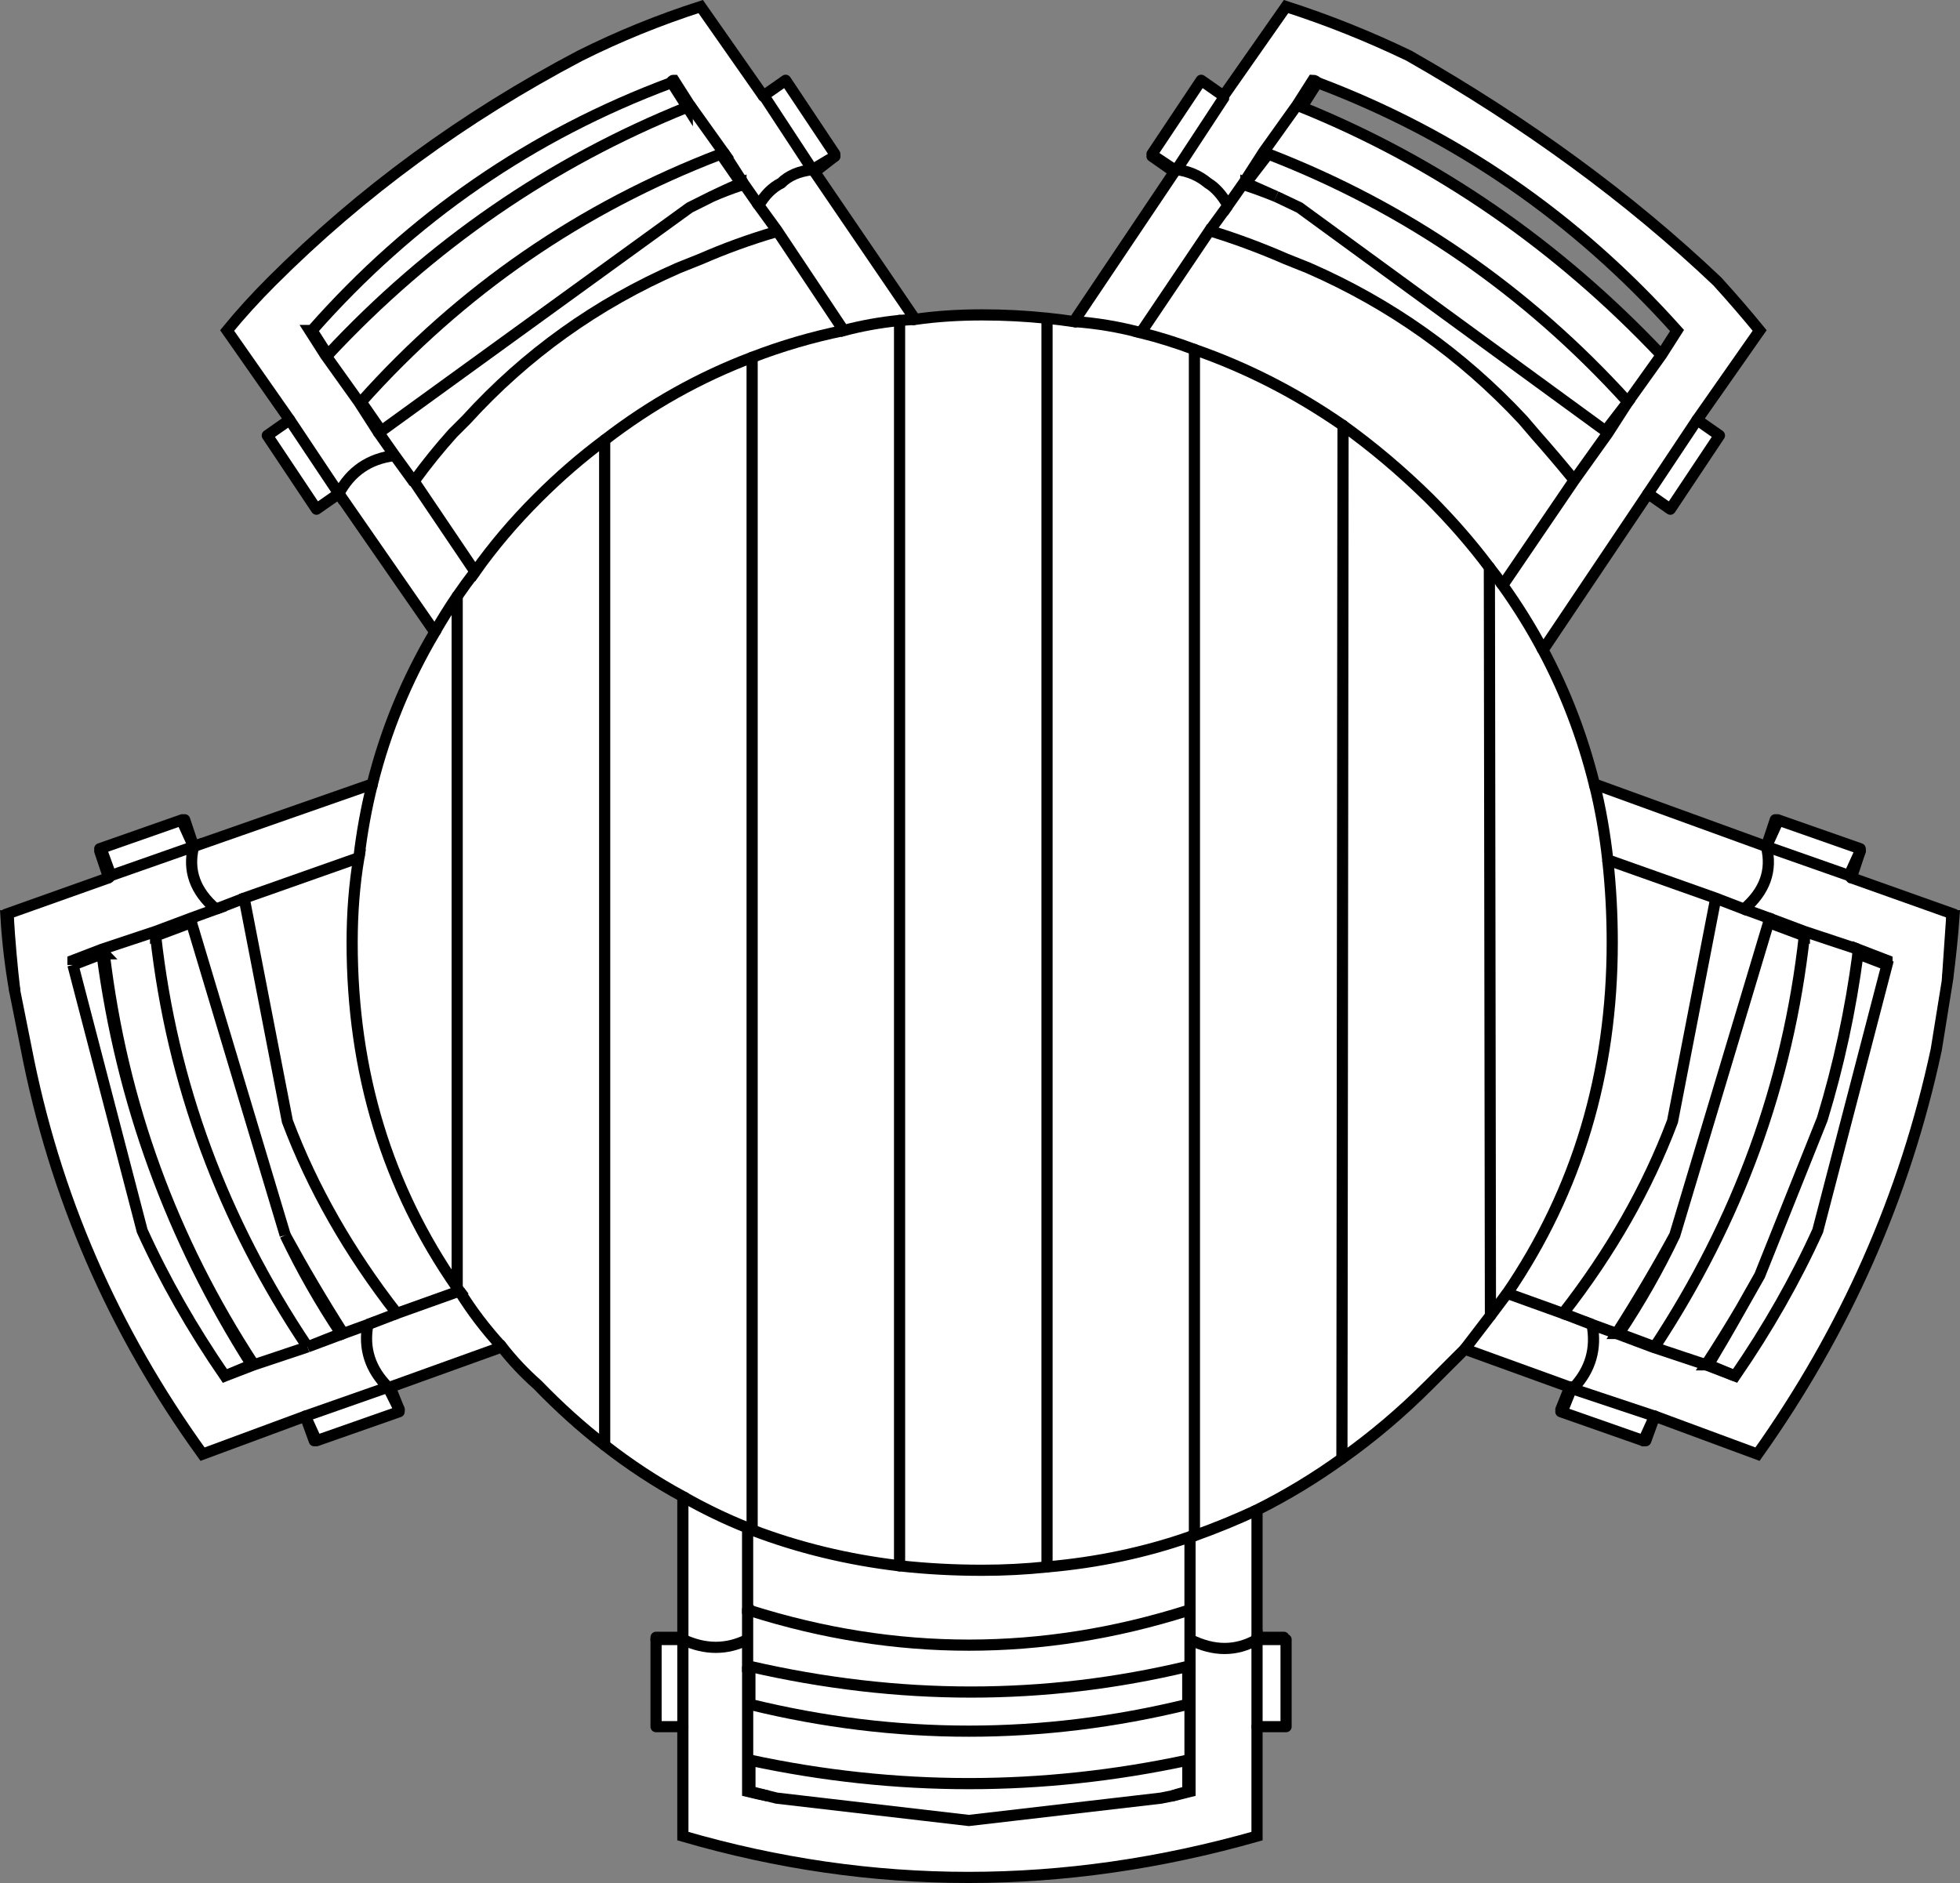 <svg version="1.1" id="Layer_1" xmlns="http://www.w3.org/2000/svg" xmlns:xlink="http://www.w3.org/1999/xlink" x="0px" y="0px" width="43.866px" height="42.147px" viewBox="0 0 43.866 42.147" enable-background="new 0 0 43.866 42.147" xml:space="preserve" class="ng-scope">
<rect x="0" y="0" width="43.866" height="42.147" fill="#808080" stroke="none"/>
<path fill-rule="evenodd" clip-rule="evenodd" fill="#FFFFFF" d="M27.383,2.147l1.4-2c0.933,0.3,1.85,0.667,2.75,1.1
	c2.633,1.5,4.933,3.183,6.899,5.05c0.334,0.367,0.65,0.733,0.95,1.1l-1.4,2l0.5,0.35l-1.1,1.65l-0.5-0.35l-2.35,3.5
	c0.5,0.934,0.883,1.934,1.149,3l3.851,1.399l0.199-0.6l0.051,0.05v-0.05l1.85,0.649v0.051l-0.2,0.6l2.25,0.8v0.05h0.05
	c-0.033,0.467-0.083,0.95-0.149,1.45l-0.25,1.55c-0.7,3.268-2.033,6.283-4,9.051l-2.3-0.851l-0.2,0.55h-0.05l-1.851-0.649l0.05-0.05
	h-0.05l0.2-0.5l-2.35-0.851c-0.267,0.267-0.534,0.534-0.801,0.8c-0.616,0.617-1.266,1.167-1.949,1.65
	c-0.606,0.437-1.24,0.82-1.9,1.15v2.85h0.6v0.05h0.051v1.95h-0.65v2.45c-4.333,1.233-8.616,1.233-12.85,0v-2.45h-0.601v-1.95v-0.05
	h0.601v-3.15c-0.606-0.328-1.189-0.712-1.75-1.149c-0.52-0.403-1.02-0.854-1.5-1.351c-0.301-0.266-0.567-0.55-0.801-0.85l-2.5,0.9
	l0.2,0.5v0.05l-1.85,0.649h-0.05l-0.2-0.55l-2.3,0.851c-2-2.768-3.317-5.801-3.95-9.101l-0.25-1.25
	c-0.101-0.566-0.167-1.134-0.2-1.7h0.05v-0.05l2.25-0.8l-0.2-0.6h0.051l-0.051-0.051l1.851-0.649v0.05l0.05-0.05l0.2,0.6l4-1.399
	c0.3-1.2,0.767-2.334,1.399-3.4l-2.149-3.1l-0.5,0.35l-1.101-1.65l0.5-0.35l-1.399-2c0.3-0.367,0.633-0.733,1-1.1
	c2-2,4.3-3.683,6.899-5.05c0.867-0.434,1.767-0.8,2.7-1.1l1.4,2l0.5-0.35l1.1,1.65v0.05l-0.45,0.35l2.25,3.3
	c0.467-0.067,0.967-0.1,1.5-0.1c0.493,0,0.977,0.025,1.45,0.075c0.202,0.02,0.402,0.045,0.601,0.075l2.25-3.35l-0.5-0.35h0.05
	l-0.05-0.05l1.1-1.65L27.383,2.147v0.05l-1.05,1.6c0.267,0.033,0.5,0.133,0.7,0.3c0.166,0.1,0.316,0.267,0.449,0.5l0.351-0.5
	l0.45-0.7l0.75-1.05l0.35-0.55c0.033,0,0.066,0.017,0.1,0.05l-0.35,0.55c3.033,1.233,5.717,3.083,8.05,5.55l-0.75,1.05l-0.45,0.7
	l-0.75,1.05l-1.6,2.351c0.333,0.466,0.634,0.95,0.9,1.45c-0.267-0.5-0.567-0.984-0.9-1.45l1.6-2.351l0.75-1.05l0.45-0.7l0.75-1.05
	l0.351-0.55c-2.267-2.533-4.95-4.383-8.051-5.55c-0.033-0.034-0.066-0.05-0.1-0.05l-0.35,0.55l-0.75,1.05l-0.45,0.7l-0.351,0.5
	c-0.133-0.233-0.283-0.4-0.449-0.5c-0.2-0.167-0.434-0.267-0.7-0.3l1.05-1.6V2.147z"></path>
<path fill-rule="evenodd" clip-rule="evenodd" fill="#FFFFFF" d="M29.133,2.397c-0.033-0.033-0.066-0.05-0.1-0.05
	C29.066,2.348,29.1,2.364,29.133,2.397z"></path>
<path fill-rule="evenodd" clip-rule="evenodd" fill="#FFFFFF" d="M28.558,4.397l0.525,0.25l6.85,5l0.5-0.65
	c-2.267-2.5-4.95-4.35-8.05-5.55l-0.5,0.65v0.05C28.107,4.223,28.333,4.306,28.558,4.397c-0.225-0.092-0.45-0.175-0.675-0.25v-0.05
	C28.108,4.198,28.333,4.297,28.558,4.397z"></path>
<path fill-rule="evenodd" clip-rule="evenodd" fill="#FFFFFF" d="M27.883,4.147l-0.05-0.05L27.883,4.147z"></path>
<path fill-rule="evenodd" clip-rule="evenodd" fill="#FFFFFF" d="M28.283,3.397c0.033,0,0.066,0.017,0.1,0.05
	C28.35,3.414,28.316,3.397,28.283,3.397z"></path>
<path fill-rule="evenodd" clip-rule="evenodd" fill="#FFFFFF" d="M35.232,10.747c-0.3-0.366-0.583-0.699-0.85-1l-0.3-0.35
	c-1.367-1.467-2.967-2.6-4.8-3.4l-0.5-0.2c-0.534-0.233-1.067-0.433-1.601-0.6c-0.033-0.033-0.066-0.05-0.1-0.05l-1.55,2.3
	c0.411,0.103,0.812,0.228,1.199,0.375c1.17,0.407,2.278,0.974,3.325,1.7c0.665,0.477,1.307,1.018,1.925,1.625
	c0.505,0.505,0.955,1.021,1.351,1.55c0.105,0.132,0.205,0.265,0.3,0.4c-0.095-0.136-0.194-0.269-0.3-0.4
	c-0.396-0.528-0.846-1.045-1.351-1.55c-0.618-0.607-1.26-1.148-1.925-1.625c-1.047-0.727-2.155-1.293-3.325-1.7
	c-0.388-0.147-0.788-0.272-1.199-0.375l1.55-2.3c0.033,0,0.066,0.017,0.1,0.05c0.533,0.167,1.066,0.367,1.601,0.6l0.5,0.2
	c1.833,0.8,3.433,1.933,4.8,3.4l0.3,0.35C34.649,10.048,34.933,10.381,35.232,10.747z"></path>
<path fill-rule="evenodd" clip-rule="evenodd" fill="#FFFFFF" d="M27.083,5.147l0.399-0.55L27.083,5.147z"></path>
<polygon fill-rule="evenodd" clip-rule="evenodd" fill="#FFFFFF" points="26.333,3.797 26.283,3.797 26.283,3.848 26.283,3.797 "></polygon>
<path fill-rule="evenodd" clip-rule="evenodd" fill="#FFFFFF" d="M26.283,3.797l-0.45-0.3L26.283,3.797z"></path>
<path fill-rule="evenodd" clip-rule="evenodd" fill="#FFFFFF" d="M24.033,7.197c0.5,0.034,1,0.117,1.5,0.25
	C25.033,7.314,24.533,7.231,24.033,7.197z"></path>
<path fill-rule="evenodd" clip-rule="evenodd" fill="#FFFFFF" d="M35.933,9.647c0.033,0,0.05,0.017,0.05,0.05
	C35.982,9.664,35.966,9.647,35.933,9.647z"></path>
<path fill-rule="evenodd" clip-rule="evenodd" fill="#FFFFFF" d="M35.683,17.548c0.134,0.533,0.233,1.1,0.3,1.699l2.4,0.851
	l0.65,0.25c0.466-0.4,0.633-0.866,0.5-1.4c0.133,0.534-0.034,1-0.5,1.4l-0.65-0.25l-2.4-0.851
	C35.916,18.647,35.816,18.081,35.683,17.548z"></path>
<path fill-rule="evenodd" clip-rule="evenodd" fill="#FFFFFF" d="M35.982,19.247c0.067,0.601,0.101,1.217,0.101,1.851
	c0,2.933-0.783,5.55-2.351,7.85l1.25,0.45c1.067-1.367,1.884-2.8,2.45-4.3l0.95-4.9c0-0.033,0-0.066,0-0.1c0,0.033,0,0.066,0,0.1
	l-0.95,4.9c-0.566,1.5-1.383,2.933-2.45,4.3l-1.25-0.45c1.567-2.3,2.351-4.917,2.351-7.85C36.083,20.464,36.05,19.848,35.982,19.247
	z"></path>
<path fill-rule="evenodd" clip-rule="evenodd" fill="#FFFFFF" d="M42.232,21.598c0-0.034,0-0.067,0-0.101l-0.649-0.25
	c0,0.033,0,0.066,0,0.101c0-0.034,0-0.067,0-0.101l0.649,0.25C42.232,21.53,42.232,21.563,42.232,21.598l-0.649-0.25
	c-0.167,1.267-0.434,2.5-0.8,3.7l-1.4,3.5l-0.425,0.75c-0.245,0.415-0.504,0.832-0.775,1.25h0.05h-0.05
	c0.271-0.418,0.53-0.835,0.775-1.25c-0.233,0.416-0.476,0.833-0.726,1.25l0.601,0.25c0.733-1.066,1.35-2.15,1.85-3.25L42.232,21.598
	z"></path>
<polygon fill-rule="evenodd" clip-rule="evenodd" fill="#FFFFFF" points="41.383,19.598 41.633,19.048 41.383,19.598 41.433,19.647 
	"></polygon>
<path fill-rule="evenodd" clip-rule="evenodd" fill="#FFFFFF" d="M39.533,18.947l1.85,0.65L39.533,18.947z"></path>
<path fill-rule="evenodd" clip-rule="evenodd" fill="#FFFFFF" d="M36.232,29.848l0.801,0.3h-0.051h0.051
	c1.866-2.834,2.983-5.9,3.35-9.2c0-0.033,0-0.066,0-0.1c0,0.033,0,0.066,0,0.1l-0.8-0.3c0-0.033,0-0.066,0-0.1l-0.55-0.2l0.55,0.2
	c0,0.033,0,0.066,0,0.1l-2.101,7C37.116,28.414,36.699,29.147,36.232,29.848z"></path>
<path fill-rule="evenodd" clip-rule="evenodd" fill="#FFFFFF" d="M37.482,27.647c-0.399,0.733-0.833,1.467-1.3,2.2h0.05h-0.05
	C36.649,29.114,37.083,28.381,37.482,27.647z"></path>
<polygon fill-rule="evenodd" clip-rule="evenodd" fill="#FFFFFF" points="39.583,20.548 40.383,20.848 41.583,21.247 40.383,20.848 
	"></polygon>
<path fill-rule="evenodd" clip-rule="evenodd" fill="#FFFFFF" d="M39.783,18.397l-0.25,0.55L39.783,18.397z"></path>
<path fill-rule="evenodd" clip-rule="evenodd" fill="#FFFFFF" d="M36.883,11.048l1.1-1.65L36.883,11.048z"></path>
<path fill-rule="evenodd" clip-rule="evenodd" fill="#FFFFFF" d="M1.633,21.598c0-0.034,0-0.067,0-0.101l0.65-0.25l1.199-0.399
	l0.801-0.3l0.55-0.2c-0.467-0.4-0.634-0.866-0.5-1.4l-1.851,0.65l-0.05,0.05l0.05-0.05l1.851-0.65c-0.134,0.534,0.033,1,0.5,1.4
	l-0.55,0.2l-0.801,0.3l-1.199,0.399l-0.65,0.25C1.633,21.53,1.633,21.563,1.633,21.598z"></path>
<path fill-rule="evenodd" clip-rule="evenodd" fill="#FFFFFF" d="M6.883,30.147l-1.2,0.4L6.883,30.147l0.8-0.3h-0.05h0.05
	L6.883,30.147l0.75-0.3c-0.467-0.7-0.884-1.434-1.25-2.2c0.4,0.733,0.833,1.467,1.3,2.2c-0.467-0.733-0.899-1.467-1.3-2.2l-2.1-7
	c0-0.033,0-0.066,0-0.1c0,0.033,0,0.066,0,0.1l-0.801,0.3C3.85,24.247,4.982,27.313,6.883,30.147z"></path>
<path fill-rule="evenodd" clip-rule="evenodd" fill="#FFFFFF" d="M11.232,30.147c-0.366-0.4-0.683-0.816-0.949-1.25
	C10.55,29.331,10.866,29.747,11.232,30.147z"></path>
<path fill-rule="evenodd" clip-rule="evenodd" fill="#FFFFFF" d="M8.683,31.048h0.05H8.683z"></path>
<path fill-rule="evenodd" clip-rule="evenodd" fill="#FFFFFF" d="M8.232,29.647l0.65-0.25L8.232,29.647z"></path>
<path fill-rule="evenodd" clip-rule="evenodd" fill="#FFFFFF" d="M6.833,31.697l1.85-0.649c-0.399-0.4-0.55-0.867-0.45-1.4
	l-0.55,0.2l0.55-0.2c-0.1,0.533,0.051,1,0.45,1.4L6.833,31.697l0.25,0.55L6.833,31.697z"></path>
<path fill-rule="evenodd" clip-rule="evenodd" fill="#FFFFFF" d="M5.033,30.798l0.649-0.25h-0.05c-1.8-2.834-2.917-5.9-3.35-9.2
	h0.05c-0.033-0.034-0.05-0.067-0.05-0.101c0,0.033,0.017,0.066,0.05,0.101h-0.05l-0.65,0.25l1.55,5.95
	C3.683,28.647,4.3,29.731,5.033,30.798l0.6-0.25h0.05L5.033,30.798z"></path>
<path fill-rule="evenodd" clip-rule="evenodd" fill="#FFFFFF" d="M3.482,20.848c0,0.033,0,0.066,0,0.1
	C3.482,20.914,3.482,20.881,3.482,20.848z"></path>
<path fill-rule="evenodd" clip-rule="evenodd" fill="#FFFFFF" d="M2.283,19.048l0.199,0.55L2.283,19.048z"></path>
<polygon fill-rule="evenodd" clip-rule="evenodd" fill="#FFFFFF" points="17.083,2.147 17.133,2.197 18.183,3.797 17.133,2.197 "></polygon>
<path fill-rule="evenodd" clip-rule="evenodd" fill="#FFFFFF" d="M18.183,3.797l0.5-0.3L18.183,3.797z"></path>
<path fill-rule="evenodd" clip-rule="evenodd" fill="#FFFFFF" d="M6.982,7.397l0.351,0.55c2.3-2.466,4.983-4.316,8.05-5.55
	c0-0.033,0.017-0.05,0.05-0.05l-0.35-0.55c-0.033,0-0.05,0.017-0.05,0.05c0-0.034,0.017-0.05,0.05-0.05l0.35,0.55
	c-0.033,0-0.05,0.017-0.05,0.05l-0.35-0.55C11.899,3.014,9.216,4.864,6.982,7.397h-0.05l0.351,0.55l0.75,1.05l0.449,0.7l-0.449-0.7
	l-0.75-1.05l-0.351-0.55H6.982z"></path>
<path fill-rule="evenodd" clip-rule="evenodd" fill="#FFFFFF" d="M18.232,3.848l-0.05-0.05c-0.3,0.033-0.533,0.133-0.7,0.3
	c-0.199,0.1-0.366,0.267-0.5,0.5l0.4,0.55l1.5,2.25c0.396-0.105,0.813-0.181,1.25-0.225c0.115-0.01,0.231-0.018,0.35-0.025
	c-0.118,0.007-0.234,0.015-0.35,0.025c-0.438,0.044-0.854,0.12-1.25,0.225l-1.5-2.25l-0.4-0.55c0.134-0.233,0.301-0.4,0.5-0.5
	c0.167-0.167,0.4-0.267,0.7-0.3L18.232,3.848z"></path>
<path fill-rule="evenodd" clip-rule="evenodd" fill="#FFFFFF" d="M15.933,4.397c0.209-0.092,0.425-0.175,0.65-0.25v-0.05v0.05
	C16.357,4.223,16.142,4.306,15.933,4.397z"></path>
<path fill-rule="evenodd" clip-rule="evenodd" fill="#FFFFFF" d="M18.883,7.397c-0.707,0.145-1.391,0.345-2.05,0.6
	c-1.177,0.445-2.277,1.062-3.3,1.85c-0.521,0.388-1.021,0.821-1.5,1.3c-0.534,0.533-1,1.084-1.4,1.65l-1.35-2l-0.051-0.051
	l0.051,0.051l1.35,2c0.4-0.566,0.866-1.117,1.4-1.65c0.479-0.479,0.979-0.912,1.5-1.3c1.022-0.788,2.123-1.405,3.3-1.85
	C17.492,7.743,18.176,7.542,18.883,7.397z"></path>
<path fill-rule="evenodd" clip-rule="evenodd" fill="#FFFFFF" d="M16.183,3.397l0.45,0.7L16.183,3.397z"></path>
<path fill-rule="evenodd" clip-rule="evenodd" fill="#FFFFFF" d="M16.583,4.098l-0.45-0.65c0-0.033,0.017-0.05,0.05-0.05l-0.75-1.05
	l0.75,1.05c-0.033,0-0.05,0.017-0.05,0.05c-3.134,1.2-5.816,3.05-8.05,5.55l0.45,0.65l6.899-5l0.5-0.25
	C16.141,4.298,16.357,4.198,16.583,4.098z"></path>
<polygon fill-rule="evenodd" clip-rule="evenodd" fill="#FFFFFF" points="16.982,4.598 16.633,4.098 16.583,4.147 16.633,4.098 "></polygon>
<path fill-rule="evenodd" clip-rule="evenodd" fill="#FFFFFF" d="M8.533,9.647c-0.034,0-0.051,0.017-0.051,0.05l0.351,0.5
	l0.399,0.55h0.051c0.267-0.366,0.55-0.717,0.85-1.05l0.3-0.3c1.334-1.467,2.917-2.6,4.75-3.4l0.5-0.2
	c0.533-0.233,1.084-0.433,1.65-0.6c0-0.033,0.017-0.05,0.05-0.05c-0.033,0-0.05,0.017-0.05,0.05c-0.566,0.167-1.117,0.367-1.65,0.6
	l-0.5,0.2c-1.833,0.8-3.416,1.933-4.75,3.4l-0.3,0.3c-0.3,0.333-0.583,0.684-0.85,1.05H9.232l-0.399-0.55l-0.351-0.5
	C8.482,9.664,8.499,9.647,8.533,9.647z"></path>
<path fill-rule="evenodd" clip-rule="evenodd" fill="#FFFFFF" d="M7.333,7.947h-0.05H7.333z"></path>
<path fill-rule="evenodd" clip-rule="evenodd" fill="#FFFFFF" d="M8.083,8.997h-0.05H8.083z"></path>
<path fill-rule="evenodd" clip-rule="evenodd" fill="#FFFFFF" d="M9.732,14.147c0.155-0.271,0.322-0.539,0.5-0.8
	c0.128-0.187,0.261-0.369,0.4-0.55c-0.14,0.181-0.272,0.363-0.4,0.55C10.055,13.608,9.888,13.876,9.732,14.147z"></path>
<path fill-rule="evenodd" clip-rule="evenodd" fill="#FFFFFF" d="M5.482,20.197l0.95,4.9c0.566,1.5,1.384,2.933,2.45,4.3l1.4-0.5
	c-0.018-0.023-0.034-0.049-0.051-0.075c-1.566-2.247-2.35-4.822-2.35-7.725c0-0.667,0.05-1.3,0.15-1.9l-2.551,0.9
	C5.482,20.131,5.482,20.164,5.482,20.197c0-0.033,0-0.066,0-0.1l2.551-0.9c-0.101,0.601-0.15,1.233-0.15,1.9
	c0,2.902,0.783,5.478,2.35,7.725c0.017,0.026,0.033,0.052,0.051,0.075l-1.4,0.5c-1.066-1.367-1.884-2.8-2.45-4.3L5.482,20.197z"></path>
<path fill-rule="evenodd" clip-rule="evenodd" fill="#FFFFFF" d="M4.833,20.348l0.649-0.25L4.833,20.348z"></path>
<path fill-rule="evenodd" clip-rule="evenodd" fill="#FFFFFF" d="M4.333,18.947l-0.25-0.55L4.333,18.947z"></path>
<path fill-rule="evenodd" clip-rule="evenodd" fill="#FFFFFF" d="M8.033,19.197c0.066-0.566,0.166-1.116,0.3-1.649
	C8.199,18.081,8.1,18.631,8.033,19.197z"></path>
<path fill-rule="evenodd" clip-rule="evenodd" fill="#FFFFFF" d="M6.482,9.397l1.101,1.65c0.267-0.5,0.684-0.783,1.25-0.851
	c-0.566,0.067-0.983,0.351-1.25,0.851L6.482,9.397z"></path>
<path fill-rule="evenodd" clip-rule="evenodd" fill="#FFFFFF" d="M16.732,34.197v1.8c0.034,0,0.051,0.018,0.051,0.051
	c3.267,1.033,6.533,1.033,9.8,0l0.05-0.051v-1.6c-1.009,0.352-2.075,0.577-3.2,0.675c-0.473,0.05-0.956,0.075-1.45,0.075
	c-0.633,0-1.249-0.033-1.85-0.1c-1.162-0.138-2.263-0.404-3.3-0.801C16.799,34.228,16.766,34.21,16.732,34.197
	c-0.5-0.2-0.983-0.433-1.449-0.7C15.749,33.765,16.232,33.997,16.732,34.197c0.033,0.013,0.066,0.03,0.101,0.05
	c1.037,0.396,2.138,0.663,3.3,0.801c0.601,0.066,1.217,0.1,1.85,0.1c0.494,0,0.978-0.025,1.45-0.075
	c1.125-0.098,2.191-0.323,3.2-0.675v1.6l-0.05,0.051c-3.267,1.033-6.533,1.033-9.8,0c0-0.033-0.017-0.051-0.051-0.051V34.197z"></path>
<path fill-rule="evenodd" clip-rule="evenodd" fill="#FFFFFF" d="M8.933,31.548l-0.25-0.5L8.933,31.548z"></path>
<polygon fill-rule="evenodd" clip-rule="evenodd" fill="#FFFFFF" points="16.732,35.997 16.732,36.697 16.732,37.298 16.783,37.298 
	16.732,37.298 16.732,36.697 "></polygon>
<path fill-rule="evenodd" clip-rule="evenodd" fill="#FFFFFF" d="M16.783,37.298v0.85c3.267,0.8,6.533,0.8,9.8,0v-0.85h0.05v-0.601
	v-0.7v0.7v0.601h-0.05C23.383,38.063,20.116,38.063,16.783,37.298z"></path>
<polygon fill-rule="evenodd" clip-rule="evenodd" fill="#FFFFFF" points="15.283,36.697 15.283,38.647 15.283,36.697 14.683,36.697 
	"></polygon>
<path fill-rule="evenodd" clip-rule="evenodd" fill="#FFFFFF" d="M15.283,36.647v0.05c0.5,0.233,0.983,0.233,1.449,0
	c-0.466,0.233-0.949,0.233-1.449,0V36.647z"></path>
<path fill-rule="evenodd" clip-rule="evenodd" fill="#FFFFFF" d="M17.383,40.247l4.3,0.5l4.3-0.5l0.25-0.05
	c0.101-0.033,0.217-0.066,0.351-0.1v-0.7c-3.267,0.7-6.533,0.7-9.8,0v0.7c0.133,0.033,0.267,0.066,0.399,0.1L17.383,40.247z"></path>
<path fill-rule="evenodd" clip-rule="evenodd" fill="#FFFFFF" d="M17.183,40.197c-0.166-0.033-0.316-0.066-0.45-0.1v-0.7v-1.25
	v-0.85v0.85v1.25v0.7C16.866,40.131,17.017,40.164,17.183,40.197z"></path>
<path fill-rule="evenodd" clip-rule="evenodd" fill="#FFFFFF" d="M16.732,39.397h0.051H16.732z"></path>
<path fill-rule="evenodd" clip-rule="evenodd" fill="#FFFFFF" d="M16.783,38.147h-0.051H16.783z"></path>
<path fill-rule="evenodd" clip-rule="evenodd" fill="#FFFFFF" d="M38.833,30.798l-0.65-0.25l-1.2-0.4l-0.8-0.3l-0.55-0.2
	c0.1,0.533-0.033,1-0.4,1.4h-0.05l0.05,0.05l1.801,0.6l-1.801-0.6l-0.05-0.05h0.05c0.367-0.4,0.5-0.867,0.4-1.4l0.55,0.2l0.8,0.3
	l1.2,0.4L38.833,30.798z"></path>
<path fill-rule="evenodd" clip-rule="evenodd" fill="#FFFFFF" d="M35.133,31.048h0.05H35.133z"></path>
<path fill-rule="evenodd" clip-rule="evenodd" fill="#FFFFFF" d="M34.982,29.397l0.65,0.25L34.982,29.397z"></path>
<path fill-rule="evenodd" clip-rule="evenodd" fill="#FFFFFF" d="M37.033,31.697l-0.25,0.55L37.033,31.697z"></path>
<path fill-rule="evenodd" clip-rule="evenodd" fill="#FFFFFF" d="M34.982,31.548l0.2-0.5L34.982,31.548z"></path>
<path fill-rule="evenodd" clip-rule="evenodd" fill="#FFFFFF" d="M33.732,28.947c-0.125,0.167-0.25,0.334-0.375,0.5
	c-0.189,0.248-0.381,0.498-0.574,0.75c0.193-0.252,0.385-0.502,0.574-0.75C33.482,29.281,33.607,29.114,33.732,28.947z"></path>
<path fill-rule="evenodd" clip-rule="evenodd" fill="#FFFFFF" d="M28.133,33.798c-0.467,0.217-0.934,0.409-1.4,0.574
	c-0.033,0.006-0.066,0.014-0.1,0.025c0.033-0.012,0.066-0.02,0.1-0.025C27.199,34.207,27.666,34.015,28.133,33.798z"></path>
<path fill-rule="evenodd" clip-rule="evenodd" fill="#FFFFFF" d="M28.133,36.697h0.6H28.133z"></path>
<path fill-rule="evenodd" clip-rule="evenodd" fill="#FFFFFF" d="M28.133,38.647v-1.95c-0.467,0.267-0.967,0.267-1.5,0
	c0.533,0.267,1.033,0.267,1.5,0V38.647z"></path>
<path fill-rule="evenodd" clip-rule="evenodd" fill="#FFFFFF" d="M26.633,37.298v0.85v1.25v0.7c-0.134,0.033-0.267,0.066-0.4,0.1
	c0.134-0.033,0.267-0.066,0.4-0.1v-0.7v-1.25V37.298z"></path>
<path fill-rule="evenodd" clip-rule="evenodd" fill="#FFFFFF" d="M26.633,38.147h-0.05H26.633z"></path>
<path fill-rule="evenodd" clip-rule="evenodd" fill="#FFFFFF" d="M26.583,39.397h0.05H26.583z"></path>
<path fill-rule="evenodd" clip-rule="evenodd" fill="#FFFFFF" d="M33.333,12.697l0.024,16.75L33.333,12.697z"></path>
<path fill-rule="evenodd" clip-rule="evenodd" fill="#FFFFFF" d="M13.533,9.848v22.5V9.848z"></path>
<path fill-rule="evenodd" clip-rule="evenodd" fill="#FFFFFF" d="M23.433,7.123v27.95V7.123z"></path>
<path fill-rule="evenodd" clip-rule="evenodd" fill="#FFFFFF" d="M30.058,9.522l-0.024,23.125L30.058,9.522z"></path>
<path fill-rule="evenodd" clip-rule="evenodd" fill="#FFFFFF" d="M26.732,7.822v26.55V7.822z"></path>
<path fill-rule="evenodd" clip-rule="evenodd" fill="#FFFFFF" d="M10.232,28.822V13.348V28.822z"></path>
<path fill-rule="evenodd" clip-rule="evenodd" fill="#FFFFFF" d="M20.133,7.172v27.875V7.172z"></path>
<path fill-rule="evenodd" clip-rule="evenodd" fill="#FFFFFF" d="M16.833,7.998v26.25V7.998z"></path>
<path fill-rule="evenodd" clip-rule="evenodd" fill="#FFFFFF" d="M43.683,20.497c-0.033,0.467-0.066,0.95-0.1,1.45
	C43.616,21.447,43.649,20.964,43.683,20.497z"></path>
<path fill-rule="evenodd" clip-rule="evenodd" fill="#FFFFFF" d="M0.183,20.497c0.033,0.566,0.084,1.134,0.15,1.7
	C0.267,21.631,0.216,21.063,0.183,20.497z"></path>
<path fill-rule="evenodd" clip-rule="evenodd" fill="#FFFFFF" d="M2.333,21.348c0.399,3.333,1.517,6.399,3.35,9.2
	C3.85,27.747,2.732,24.681,2.333,21.348z"></path>
<path fill-rule="evenodd" clip-rule="evenodd" fill="none" stroke="#383635" stroke-width="0.25" d="M27.383,2.147l1.4-2
	c0.933,0.3,1.85,0.667,2.75,1.1c2.633,1.5,4.933,3.183,6.899,5.05c0.334,0.367,0.65,0.733,0.95,1.1l-1.4,2" style="stroke: rgb(0, 0, 0);"></path>
<path fill-rule="evenodd" clip-rule="evenodd" fill="none" stroke="#383635" stroke-width="0.25" d="M36.883,11.048l-2.35,3.5
	c0.5,0.934,0.883,1.934,1.149,3l3.851,1.399l1.85,0.65l0.05,0.05l2.25,0.8v0.05h0.05c-0.033,0.467-0.083,0.95-0.149,1.45l-0.25,1.55
	c-0.7,3.268-2.033,6.283-4,9.051l-2.3-0.851" style="stroke: rgb(0, 0, 0);"></path>
<path fill-rule="evenodd" clip-rule="evenodd" fill="none" stroke="#383635" stroke-width="0.25" d="M35.133,31.048l-2.35-0.851
	c-0.267,0.267-0.534,0.534-0.801,0.8c-0.616,0.617-1.266,1.167-1.949,1.65c-0.606,0.437-1.24,0.82-1.9,1.15v2.85" style="stroke: rgb(0, 0, 0);"></path>
<path fill-rule="evenodd" clip-rule="evenodd" fill="none" stroke="#383635" stroke-width="0.25" d="M28.133,38.647v2.45
	c-4.333,1.233-8.616,1.233-12.85,0v-2.45" style="stroke: rgb(0, 0, 0);"></path>
<path fill-rule="evenodd" clip-rule="evenodd" fill="none" stroke="#383635" stroke-width="0.25" d="M15.283,36.647v-3.15
	c-0.606-0.328-1.189-0.712-1.75-1.149c-0.52-0.403-1.02-0.854-1.5-1.351c-0.301-0.266-0.567-0.55-0.801-0.85l-2.5,0.9" style="stroke: rgb(0, 0, 0);"></path>
<path fill-rule="evenodd" clip-rule="evenodd" fill="none" stroke="#383635" stroke-width="0.25" d="M6.833,31.697l-2.3,0.851
	c-2-2.768-3.317-5.801-3.95-9.101l-0.25-1.25c-0.101-0.566-0.167-1.134-0.2-1.7h0.05v-0.05l2.25-0.8" style="stroke: rgb(0, 0, 0);"></path>
<path fill-rule="evenodd" clip-rule="evenodd" fill="none" stroke="#383635" stroke-width="0.25" d="M4.333,18.947l4-1.399
	c0.3-1.2,0.767-2.334,1.399-3.4l-2.149-3.1" style="stroke: rgb(0, 0, 0);"></path>
<path fill-rule="evenodd" clip-rule="evenodd" fill="none" stroke="#383635" stroke-width="0.25" d="M6.482,9.397l-1.399-2
	c0.3-0.367,0.633-0.733,1-1.1c2-2,4.3-3.683,6.899-5.05c0.867-0.434,1.767-0.8,2.7-1.1l1.4,2l0.05,0.05l1.05,1.6" style="stroke: rgb(0, 0, 0);"></path>
<path fill-rule="evenodd" clip-rule="evenodd" fill="none" stroke="#383635" stroke-width="0.25" d="M18.232,3.848l2.25,3.3
	c0.467-0.067,0.967-0.1,1.5-0.1c0.493,0,0.977,0.025,1.45,0.075c0.202,0.02,0.402,0.045,0.601,0.075l2.25-3.35" style="stroke: rgb(0, 0, 0);"></path>
<path fill-rule="evenodd" clip-rule="evenodd" fill="none" stroke="#383635" stroke-width="0.25" d="M29.482,1.848
	c3.101,1.167,5.784,3.017,8.051,5.55l-0.351,0.55l-0.75,1.05l-0.45,0.7l-0.75,1.05l-1.6,2.351c0.333,0.466,0.634,0.95,0.9,1.45" style="stroke: rgb(0, 0, 0);"></path>
<path fill-rule="evenodd" clip-rule="evenodd" fill="none" stroke="#383635" stroke-width="0.25" d="M27.383,2.147v0.05l-1.05,1.6
	c0.267,0.033,0.5,0.133,0.7,0.3c0.166,0.1,0.316,0.267,0.449,0.5l0.351-0.5l0.45-0.7l0.75-1.05l0.35-0.55
	c0.033,0,0.066,0.017,0.1,0.05l-0.35,0.55c3.033,1.233,5.717,3.083,8.05,5.55" style="stroke: rgb(0, 0, 0);"></path>
<path fill-rule="evenodd" clip-rule="evenodd" fill="none" stroke="#383635" stroke-width="0.25" d="M29.133,2.397
	c-0.033-0.033-0.066-0.05-0.1-0.05" style="stroke: rgb(0, 0, 0);"></path>
<path fill-rule="evenodd" clip-rule="evenodd" fill="none" stroke="#383635" stroke-width="0.25" d="M27.883,4.098v0.05
	c0.225,0.075,0.45,0.158,0.675,0.25C28.333,4.297,28.108,4.198,27.883,4.098z" style="stroke: rgb(0, 0, 0);"></path>
<path fill-rule="evenodd" clip-rule="evenodd" fill="none" stroke="#383635" stroke-width="0.25" d="M28.558,4.397l0.525,0.25
	l6.85,5l0.5-0.65c-2.267-2.5-4.95-4.35-8.05-5.55l-0.5,0.65" style="stroke: rgb(0, 0, 0);"></path>
<line fill-rule="evenodd" clip-rule="evenodd" fill="none" stroke="#383635" stroke-width="0.25" x1="27.883" y1="4.147" x2="27.833" y2="4.098" style="stroke: rgb(0, 0, 0);"></line>
<path fill-rule="evenodd" clip-rule="evenodd" fill="none" stroke="#383635" stroke-width="0.25" d="M28.283,3.397
	c0.033,0,0.066,0.017,0.1,0.05" style="stroke: rgb(0, 0, 0);"></path>
<path fill-rule="evenodd" clip-rule="evenodd" fill="none" stroke="#383635" stroke-width="0.25" d="M35.232,10.747
	c-0.3-0.366-0.583-0.699-0.85-1l-0.3-0.35c-1.367-1.467-2.967-2.6-4.8-3.4l-0.5-0.2c-0.534-0.233-1.067-0.433-1.601-0.6
	c-0.033-0.033-0.066-0.05-0.1-0.05l-1.55,2.3c0.411,0.103,0.812,0.228,1.199,0.375c1.17,0.407,2.278,0.974,3.325,1.7
	c0.665,0.477,1.307,1.018,1.925,1.625c0.505,0.505,0.955,1.021,1.351,1.55c0.105,0.132,0.205,0.265,0.3,0.4" style="stroke: rgb(0, 0, 0);"></path>
<line fill-rule="evenodd" clip-rule="evenodd" fill="none" stroke="#383635" stroke-width="0.25" x1="27.083" y1="5.147" x2="27.482" y2="4.598" style="stroke: rgb(0, 0, 0);"></line>
<polyline fill-rule="evenodd" clip-rule="evenodd" fill="none" stroke="#383635" stroke-width="0.25" points="26.333,3.797 
	26.283,3.797 26.283,3.848 " style="stroke: rgb(0, 0, 0);"></polyline>
<path fill-rule="evenodd" clip-rule="evenodd" fill="none" stroke="#383635" stroke-width="0.25" d="M24.033,7.197
	c0.5,0.034,1,0.117,1.5,0.25" style="stroke: rgb(0, 0, 0);"></path>
<path fill-rule="evenodd" clip-rule="evenodd" fill="none" stroke="#383635" stroke-width="0.25" d="M35.933,9.647
	c0.033,0,0.05,0.017,0.05,0.05" style="stroke: rgb(0, 0, 0);"></path>
<path fill-rule="evenodd" clip-rule="evenodd" fill="none" stroke="#383635" stroke-width="0.25" d="M35.683,17.548
	c0.134,0.533,0.233,1.1,0.3,1.699l2.4,0.851l0.65,0.25c0.466-0.4,0.633-0.866,0.5-1.4" style="stroke: rgb(0, 0, 0);"></path>
<path fill-rule="evenodd" clip-rule="evenodd" fill="none" stroke="#383635" stroke-width="0.25" d="M35.982,19.247
	c0.067,0.601,0.101,1.217,0.101,1.851c0,2.933-0.783,5.55-2.351,7.85l1.25,0.45c1.067-1.367,1.884-2.8,2.45-4.3l0.95-4.9
	c0-0.033,0-0.066,0-0.1" style="stroke: rgb(0, 0, 0);"></path>
<path fill-rule="evenodd" clip-rule="evenodd" fill="none" stroke="#383635" stroke-width="0.25" d="M42.232,21.598
	c0-0.034,0-0.067,0-0.101l-0.649-0.25c0,0.033,0,0.066,0,0.101L42.232,21.598l-1.55,5.95c-0.5,1.1-1.116,2.184-1.85,3.25l-0.65-0.25
	l-1.2-0.4l-0.8-0.3l-0.55-0.2c0.1,0.533-0.033,1-0.4,1.4h-0.05l0.05,0.05l1.801,0.6" style="stroke: rgb(0, 0, 0);"></path>
<path fill-rule="evenodd" clip-rule="evenodd" fill="none" stroke="#383635" stroke-width="0.25" d="M39.583,20.647
	c0-0.033,0-0.066,0-0.1l-0.55-0.2" style="stroke: rgb(0, 0, 0);"></path>
<polyline fill-rule="evenodd" clip-rule="evenodd" fill="none" stroke="#383635" stroke-width="0.25" points="39.583,20.548 
	40.383,20.848 41.583,21.247 " style="stroke: rgb(0, 0, 0);"></polyline>
<path fill-rule="evenodd" clip-rule="evenodd" fill="none" stroke="#383635" stroke-width="0.25" d="M39.583,20.647l0.8,0.3
	c0-0.033,0-0.066,0-0.1" style="stroke: rgb(0, 0, 0);"></path>
<line fill-rule="evenodd" clip-rule="evenodd" fill="none" stroke="#383635" stroke-width="0.25" x1="36.883" y1="11.048" x2="37.982" y2="9.397" style="stroke: rgb(0, 0, 0);"></line>
<path fill-rule="evenodd" clip-rule="evenodd" fill="none" stroke="#383635" stroke-width="0.25" d="M1.633,21.598
	c0-0.034,0-0.067,0-0.101l0.65-0.25l1.199-0.399l0.801-0.3l0.55-0.2c-0.467-0.4-0.634-0.866-0.5-1.4l-1.851,0.65l-0.05,0.05" style="stroke: rgb(0, 0, 0);"></path>
<path fill-rule="evenodd" clip-rule="evenodd" fill="none" stroke="#383635" stroke-width="0.25" d="M1.633,21.598l0.65-0.25h0.05
	c-0.033-0.034-0.05-0.067-0.05-0.101" style="stroke: rgb(0, 0, 0);"></path>
<path fill-rule="evenodd" clip-rule="evenodd" fill="none" stroke="#383635" stroke-width="0.25" d="M3.482,20.848
	c0,0.033,0,0.066,0,0.1l0.801-0.3c0-0.033,0-0.066,0-0.1" style="stroke: rgb(0, 0, 0);"></path>
<path fill-rule="evenodd" clip-rule="evenodd" fill="none" stroke="#383635" stroke-width="0.25" d="M15.033,1.848l0.35,0.55
	c0-0.033,0.017-0.05,0.05-0.05l-0.35-0.55C15.05,1.797,15.033,1.814,15.033,1.848z" style="stroke: rgb(0, 0, 0);"></path>
<path fill-rule="evenodd" clip-rule="evenodd" fill="none" stroke="#383635" stroke-width="0.25" d="M18.232,3.848l-0.05-0.05
	c-0.3,0.033-0.533,0.133-0.7,0.3c-0.199,0.1-0.366,0.267-0.5,0.5l0.4,0.55l1.5,2.25c0.396-0.105,0.813-0.181,1.25-0.225
	c0.115-0.01,0.231-0.018,0.35-0.025" style="stroke: rgb(0, 0, 0);"></path>
<path fill-rule="evenodd" clip-rule="evenodd" fill="none" stroke="#383635" stroke-width="0.25" d="M15.933,4.397
	c0.209-0.092,0.425-0.175,0.65-0.25v-0.05C16.357,4.198,16.141,4.298,15.933,4.397l-0.5,0.25l-6.899,5
	c-0.034,0-0.051,0.017-0.051,0.05l0.351,0.5l0.399,0.55h0.051c0.267-0.366,0.55-0.717,0.85-1.05l0.3-0.3
	c1.334-1.467,2.917-2.6,4.75-3.4l0.5-0.2c0.533-0.233,1.084-0.433,1.65-0.6c0-0.033,0.017-0.05,0.05-0.05" style="stroke: rgb(0, 0, 0);"></path>
<polyline fill-rule="evenodd" clip-rule="evenodd" fill="none" stroke="#383635" stroke-width="0.25" points="16.982,4.598 
	16.633,4.098 16.583,4.147 " style="stroke: rgb(0, 0, 0);"></polyline>
<path fill-rule="evenodd" clip-rule="evenodd" fill="none" stroke="#383635" stroke-width="0.25" d="M16.133,3.447
	c0-0.033,0.017-0.05,0.05-0.05l-0.75-1.05" style="stroke: rgb(0, 0, 0);"></path>
<line fill-rule="evenodd" clip-rule="evenodd" fill="none" stroke="#383635" stroke-width="0.25" x1="16.133" y1="3.447" x2="16.583" y2="4.098" style="stroke: rgb(0, 0, 0);"></line>
<line fill-rule="evenodd" clip-rule="evenodd" fill="none" stroke="#383635" stroke-width="0.25" x1="16.633" y1="4.098" x2="16.183" y2="3.397" style="stroke: rgb(0, 0, 0);"></line>
<path fill-rule="evenodd" clip-rule="evenodd" fill="none" stroke="#383635" stroke-width="0.25" d="M9.232,10.747l0.051,0.051
	l1.35,2c0.4-0.566,0.866-1.117,1.4-1.65c0.479-0.479,0.979-0.912,1.5-1.3c1.022-0.788,2.123-1.405,3.3-1.85
	c0.659-0.255,1.343-0.455,2.05-0.6" style="stroke: rgb(0, 0, 0);"></path>
<path fill-rule="evenodd" clip-rule="evenodd" fill="none" stroke="#383635" stroke-width="0.25" d="M8.482,9.697l-0.449-0.7
	l-0.75-1.05l-0.351-0.55h0.05c2.233-2.533,4.917-4.383,8.051-5.55" style="stroke: rgb(0, 0, 0);"></path>
<line fill-rule="evenodd" clip-rule="evenodd" fill="none" stroke="#383635" stroke-width="0.25" x1="7.333" y1="7.947" x2="7.283" y2="7.947" style="stroke: rgb(0, 0, 0);"></line>
<path fill-rule="evenodd" clip-rule="evenodd" fill="none" stroke="#383635" stroke-width="0.25" d="M6.982,7.397l0.351,0.55
	c2.3-2.466,4.983-4.316,8.05-5.55" style="stroke: rgb(0, 0, 0);"></path>
<line fill-rule="evenodd" clip-rule="evenodd" fill="none" stroke="#383635" stroke-width="0.25" x1="8.083" y1="8.997" x2="8.033" y2="8.997" style="stroke: rgb(0, 0, 0);"></line>
<path fill-rule="evenodd" clip-rule="evenodd" fill="none" stroke="#383635" stroke-width="0.25" d="M9.732,14.147
	c0.155-0.271,0.322-0.539,0.5-0.8c0.128-0.187,0.261-0.369,0.4-0.55" style="stroke: rgb(0, 0, 0);"></path>
<path fill-rule="evenodd" clip-rule="evenodd" fill="none" stroke="#383635" stroke-width="0.25" d="M5.482,20.197l0.95,4.9
	c0.566,1.5,1.384,2.933,2.45,4.3l1.4-0.5c-0.018-0.023-0.034-0.049-0.051-0.075c-1.566-2.247-2.35-4.822-2.35-7.725
	c0-0.667,0.05-1.3,0.15-1.9l-2.551,0.9C5.482,20.131,5.482,20.164,5.482,20.197z" style="stroke: rgb(0, 0, 0);"></path>
<line fill-rule="evenodd" clip-rule="evenodd" fill="none" stroke="#383635" stroke-width="0.25" x1="4.833" y1="20.348" x2="5.482" y2="20.098" style="stroke: rgb(0, 0, 0);"></line>
<path fill-rule="evenodd" clip-rule="evenodd" fill="none" stroke="#383635" stroke-width="0.25" d="M8.033,19.197
	c0.066-0.566,0.166-1.116,0.3-1.649" style="stroke: rgb(0, 0, 0);"></path>
<path fill-rule="evenodd" clip-rule="evenodd" fill="none" stroke="#383635" stroke-width="0.25" d="M6.482,9.397l1.101,1.65
	c0.267-0.5,0.684-0.783,1.25-0.851" style="stroke: rgb(0, 0, 0);"></path>
<path fill-rule="evenodd" clip-rule="evenodd" fill="none" stroke="#383635" stroke-width="0.25" d="M8.533,9.647l-0.45-0.65
	c2.233-2.5,4.916-4.35,8.05-5.55" style="stroke: rgb(0, 0, 0);"></path>
<path fill-rule="evenodd" clip-rule="evenodd" fill="none" stroke="#383635" stroke-width="0.25" d="M16.732,34.197v1.8
	c0.034,0,0.051,0.018,0.051,0.051c3.267,1.033,6.533,1.033,9.8,0l0.05-0.051v-1.6c-1.009,0.352-2.075,0.577-3.2,0.675
	c-0.473,0.05-0.956,0.075-1.45,0.075c-0.633,0-1.249-0.033-1.85-0.1c-1.162-0.138-2.263-0.404-3.3-0.801
	C16.799,34.228,16.766,34.21,16.732,34.197c-0.5-0.2-0.983-0.433-1.449-0.7" style="stroke: rgb(0, 0, 0);"></path>
<polygon fill-rule="evenodd" clip-rule="evenodd" fill="none" stroke="#383635" stroke-width="0.25" points="7.633,29.848 
	6.883,30.147 7.683,29.848 " style="stroke: rgb(0, 0, 0);"></polygon>
<path fill-rule="evenodd" clip-rule="evenodd" fill="none" stroke="#383635" stroke-width="0.25" d="M6.833,31.697l1.85-0.649
	c-0.399-0.4-0.55-0.867-0.45-1.4l-0.55,0.2c-0.467-0.733-0.899-1.467-1.3-2.2c0.366,0.767,0.783,1.5,1.25,2.2" style="stroke: rgb(0, 0, 0);"></path>
<path fill-rule="evenodd" clip-rule="evenodd" fill="none" stroke="#383635" stroke-width="0.25" d="M5.033,30.798l0.649-0.25h-0.05
	L5.033,30.798c-0.733-1.066-1.351-2.15-1.851-3.25l-1.55-5.95" style="stroke: rgb(0, 0, 0);"></path>
<line fill-rule="evenodd" clip-rule="evenodd" fill="none" stroke="#383635" stroke-width="0.25" x1="6.883" y1="30.147" x2="5.683" y2="30.548" style="stroke: rgb(0, 0, 0);"></line>
<path fill-rule="evenodd" clip-rule="evenodd" fill="none" stroke="#383635" stroke-width="0.25" d="M11.232,30.147
	c-0.366-0.4-0.683-0.816-0.949-1.25" style="stroke: rgb(0, 0, 0);"></path>
<line fill-rule="evenodd" clip-rule="evenodd" fill="none" stroke="#383635" stroke-width="0.25" x1="8.683" y1="31.048" x2="8.732" y2="31.048" style="stroke: rgb(0, 0, 0);"></line>
<line fill-rule="evenodd" clip-rule="evenodd" fill="none" stroke="#383635" stroke-width="0.25" x1="8.232" y1="29.647" x2="8.883" y2="29.397" style="stroke: rgb(0, 0, 0);"></line>
<path fill-rule="evenodd" clip-rule="evenodd" fill="none" stroke="#383635" stroke-width="0.25" d="M16.732,35.997v0.7v0.601h0.051
	c3.333,0.766,6.6,0.766,9.8,0h0.05v-0.601v-0.7" style="stroke: rgb(0, 0, 0);"></path>
<path fill-rule="evenodd" clip-rule="evenodd" fill="none" stroke="#383635" stroke-width="0.25" d="M15.283,36.647v0.05
	c0.5,0.233,0.983,0.233,1.449,0" style="stroke: rgb(0, 0, 0);"></path>
<path fill-rule="evenodd" clip-rule="evenodd" fill="none" stroke="#383635" stroke-width="0.25" d="M17.383,40.247l4.3,0.5l4.3-0.5
	l0.25-0.05c0.101-0.033,0.217-0.066,0.351-0.1v-0.7c-3.267,0.7-6.533,0.7-9.8,0v0.7c0.133,0.033,0.267,0.066,0.399,0.1
	L17.383,40.247z" style="stroke: rgb(0, 0, 0);"></path>
<path fill-rule="evenodd" clip-rule="evenodd" fill="none" stroke="#383635" stroke-width="0.25" d="M17.183,40.197
	c-0.166-0.033-0.316-0.066-0.45-0.1v-0.7v-1.25v-0.85" style="stroke: rgb(0, 0, 0);"></path>
<line fill-rule="evenodd" clip-rule="evenodd" fill="none" stroke="#383635" stroke-width="0.25" x1="16.732" y1="39.397" x2="16.783" y2="39.397" style="stroke: rgb(0, 0, 0);"></line>
<line fill-rule="evenodd" clip-rule="evenodd" fill="none" stroke="#383635" stroke-width="0.25" x1="16.783" y1="38.147" x2="16.732" y2="38.147" style="stroke: rgb(0, 0, 0);"></line>
<path fill-rule="evenodd" clip-rule="evenodd" fill="none" stroke="#383635" stroke-width="0.25" d="M16.783,37.298v0.85
	c3.267,0.8,6.533,0.8,9.8,0v-0.85" style="stroke: rgb(0, 0, 0);"></path>
<line fill-rule="evenodd" clip-rule="evenodd" fill="none" stroke="#383635" stroke-width="0.25" x1="15.283" y1="36.697" x2="15.283" y2="38.647" style="stroke: rgb(0, 0, 0);"></line>
<path fill-rule="evenodd" clip-rule="evenodd" fill="none" stroke="#383635" stroke-width="0.25" d="M38.958,29.298
	c-0.245,0.415-0.504,0.832-0.775,1.25h0.05C38.482,30.131,38.725,29.714,38.958,29.298l0.425-0.75l1.4-3.5
	c0.366-1.2,0.633-2.434,0.8-3.7" style="stroke: rgb(0, 0, 0);"></path>
<line fill-rule="evenodd" clip-rule="evenodd" fill="none" stroke="#383635" stroke-width="0.25" x1="38.833" y1="30.798" x2="38.232" y2="30.548" style="stroke: rgb(0, 0, 0);"></line>
<line fill-rule="evenodd" clip-rule="evenodd" fill="none" stroke="#383635" stroke-width="0.25" x1="37.033" y1="30.147" x2="36.982" y2="30.147" style="stroke: rgb(0, 0, 0);"></line>
<path fill-rule="evenodd" clip-rule="evenodd" fill="none" stroke="#383635" stroke-width="0.25" d="M37.482,27.647
	c-0.399,0.733-0.833,1.467-1.3,2.2h0.05C36.699,29.147,37.116,28.414,37.482,27.647l2.101-7" style="stroke: rgb(0, 0, 0);"></path>
<line fill-rule="evenodd" clip-rule="evenodd" fill="none" stroke="#383635" stroke-width="0.25" x1="35.133" y1="31.048" x2="35.183" y2="31.048" style="stroke: rgb(0, 0, 0);"></line>
<line fill-rule="evenodd" clip-rule="evenodd" fill="none" stroke="#383635" stroke-width="0.25" x1="34.982" y1="29.397" x2="35.633" y2="29.647" style="stroke: rgb(0, 0, 0);"></line>
<line fill-rule="evenodd" clip-rule="evenodd" fill="none" stroke="#383635" stroke-width="0.25" x1="37.033" y1="30.147" x2="36.232" y2="29.848" style="stroke: rgb(0, 0, 0);"></line>
<path fill-rule="evenodd" clip-rule="evenodd" fill="none" stroke="#383635" stroke-width="0.25" d="M33.732,28.947
	c-0.125,0.167-0.25,0.334-0.375,0.5c-0.189,0.248-0.381,0.498-0.574,0.75" style="stroke: rgb(0, 0, 0);"></path>
<path fill-rule="evenodd" clip-rule="evenodd" fill="none" stroke="#383635" stroke-width="0.25" d="M28.133,33.798
	c-0.467,0.217-0.934,0.409-1.4,0.574c-0.033,0.006-0.066,0.014-0.1,0.025" style="stroke: rgb(0, 0, 0);"></path>
<path fill-rule="evenodd" clip-rule="evenodd" fill="none" stroke="#383635" stroke-width="0.25" d="M28.133,38.647v-1.95
	c-0.467,0.267-0.967,0.267-1.5,0" style="stroke: rgb(0, 0, 0);"></path>
<path fill-rule="evenodd" clip-rule="evenodd" fill="none" stroke="#383635" stroke-width="0.25" d="M26.633,37.298v0.85v1.25v0.7
	c-0.134,0.033-0.267,0.066-0.4,0.1" style="stroke: rgb(0, 0, 0);"></path>
<line fill-rule="evenodd" clip-rule="evenodd" fill="none" stroke="#383635" stroke-width="0.25" x1="26.633" y1="38.147" x2="26.583" y2="38.147" style="stroke: rgb(0, 0, 0);"></line>
<line fill-rule="evenodd" clip-rule="evenodd" fill="none" stroke="#383635" stroke-width="0.25" x1="26.583" y1="39.397" x2="26.633" y2="39.397" style="stroke: rgb(0, 0, 0);"></line>
<path fill-rule="evenodd" clip-rule="evenodd" fill="none" stroke="#383635" stroke-width="0.25" d="M43.683,20.497
	c-0.033,0.467-0.066,0.95-0.1,1.45" style="stroke: rgb(0, 0, 0);"></path>
<path fill-rule="evenodd" clip-rule="evenodd" fill="none" stroke="#383635" stroke-width="0.25" d="M40.383,20.947
	c-0.366,3.3-1.483,6.366-3.35,9.2" style="stroke: rgb(0, 0, 0);"></path>
<path fill-rule="evenodd" clip-rule="evenodd" fill="none" stroke="#383635" stroke-width="0.25" d="M0.183,20.497
	c0.033,0.566,0.084,1.134,0.15,1.7" style="stroke: rgb(0, 0, 0);"></path>
<line fill-rule="evenodd" clip-rule="evenodd" fill="none" stroke="#383635" stroke-width="0.25" x1="4.283" y1="20.647" x2="6.383" y2="27.647" style="stroke: rgb(0, 0, 0);"></line>
<path fill-rule="evenodd" clip-rule="evenodd" fill="none" stroke="#383635" stroke-width="0.25" d="M6.883,30.147
	c-1.9-2.834-3.033-5.9-3.4-9.2" style="stroke: rgb(0, 0, 0);"></path>
<path fill-rule="evenodd" clip-rule="evenodd" fill="none" stroke="#383635" stroke-width="0.25" d="M5.633,30.548
	c-1.8-2.834-2.917-5.9-3.35-9.2" style="stroke: rgb(0, 0, 0);"></path>
<path fill-rule="evenodd" clip-rule="evenodd" fill="none" stroke="#383635" stroke-width="0.25" d="M2.333,21.348
	c0.399,3.333,1.517,6.399,3.35,9.2" style="stroke: rgb(0, 0, 0);"></path>
<polyline fill-rule="evenodd" clip-rule="evenodd" fill="none" stroke="#383635" stroke-width="0.25" stroke-linecap="round" stroke-linejoin="round" stroke-miterlimit="3" points="
	37.982,9.397 38.482,9.747 37.383,11.397 36.883,11.048 " style="stroke: rgb(0, 0, 0);"></polyline>
<polyline fill-rule="evenodd" clip-rule="evenodd" fill="none" stroke="#383635" stroke-width="0.25" stroke-linecap="round" stroke-linejoin="round" stroke-miterlimit="3" points="
	39.533,18.947 39.732,18.348 39.783,18.397 39.783,18.348 41.633,18.997 41.633,19.048 41.433,19.647 " style="stroke: rgb(0, 0, 0);"></polyline>
<polyline fill-rule="evenodd" clip-rule="evenodd" fill="none" stroke="#383635" stroke-width="0.25" stroke-linecap="round" stroke-linejoin="round" stroke-miterlimit="3" points="
	37.033,31.697 36.833,32.247 36.783,32.247 34.933,31.598 34.982,31.548 34.933,31.548 35.133,31.048 " style="stroke: rgb(0, 0, 0);"></polyline>
<polyline fill-rule="evenodd" clip-rule="evenodd" fill="none" stroke="#383635" stroke-width="0.25" stroke-linecap="round" stroke-linejoin="round" stroke-miterlimit="3" points="
	28.133,36.647 28.732,36.647 28.732,36.697 28.783,36.697 28.783,38.647 28.133,38.647 " style="stroke: rgb(0, 0, 0);"></polyline>
<polyline fill-rule="evenodd" clip-rule="evenodd" fill="none" stroke="#383635" stroke-width="0.25" stroke-linecap="round" stroke-linejoin="round" stroke-miterlimit="3" points="
	15.283,38.647 14.683,38.647 14.683,36.697 14.683,36.647 15.283,36.647 " style="stroke: rgb(0, 0, 0);"></polyline>
<polyline fill-rule="evenodd" clip-rule="evenodd" fill="none" stroke="#383635" stroke-width="0.25" stroke-linecap="round" stroke-linejoin="round" stroke-miterlimit="3" points="
	8.732,31.048 8.933,31.548 8.933,31.598 7.083,32.247 7.033,32.247 6.833,31.697 7.083,32.247 " style="stroke: rgb(0, 0, 0);"></polyline>
<polyline fill-rule="evenodd" clip-rule="evenodd" fill="none" stroke="#383635" stroke-width="0.25" stroke-linecap="round" stroke-linejoin="round" stroke-miterlimit="3" points="
	2.433,19.647 2.232,19.048 2.283,19.048 2.232,18.997 4.083,18.348 4.083,18.397 4.133,18.348 4.333,18.947 4.083,18.397 " style="stroke: rgb(0, 0, 0);"></polyline>
<polyline fill-rule="evenodd" clip-rule="evenodd" fill="none" stroke="#383635" stroke-width="0.25" stroke-linecap="round" stroke-linejoin="round" stroke-miterlimit="3" points="
	7.583,11.048 7.083,11.397 5.982,9.747 6.482,9.397 " style="stroke: rgb(0, 0, 0);"></polyline>
<polyline fill-rule="evenodd" clip-rule="evenodd" fill="none" stroke="#383635" stroke-width="0.25" stroke-linecap="round" stroke-linejoin="round" stroke-miterlimit="3" points="
	17.083,2.147 17.583,1.797 18.683,3.447 18.683,3.498 18.232,3.848 " style="stroke: rgb(0, 0, 0);"></polyline>
<polyline fill-rule="evenodd" clip-rule="evenodd" fill="none" stroke="#383635" stroke-width="0.25" stroke-linecap="round" stroke-linejoin="round" stroke-miterlimit="3" points="
	26.283,3.848 25.783,3.498 25.833,3.498 25.783,3.447 26.883,1.797 27.383,2.147 " style="stroke: rgb(0, 0, 0);"></polyline>
<line fill-rule="evenodd" clip-rule="evenodd" fill="none" stroke="#383635" stroke-width="0.25" stroke-linecap="round" stroke-linejoin="round" stroke-miterlimit="3" x1="26.283" y1="3.797" x2="25.833" y2="3.498" style="stroke: rgb(0, 0, 0);"></line>
<line fill-rule="evenodd" clip-rule="evenodd" fill="none" stroke="#383635" stroke-width="0.25" stroke-linecap="round" stroke-linejoin="round" stroke-miterlimit="3" x1="41.383" y1="19.598" x2="41.633" y2="19.048" style="stroke: rgb(0, 0, 0);"></line>
<line fill-rule="evenodd" clip-rule="evenodd" fill="none" stroke="#383635" stroke-width="0.25" stroke-linecap="round" stroke-linejoin="round" stroke-miterlimit="3" x1="39.783" y1="18.397" x2="39.533" y2="18.947" style="stroke: rgb(0, 0, 0);"></line>
<line fill-rule="evenodd" clip-rule="evenodd" fill="none" stroke="#383635" stroke-width="0.25" stroke-linecap="round" stroke-linejoin="round" stroke-miterlimit="3" x1="2.283" y1="19.048" x2="2.482" y2="19.598" style="stroke: rgb(0, 0, 0);"></line>
<line fill-rule="evenodd" clip-rule="evenodd" fill="none" stroke="#383635" stroke-width="0.25" stroke-linecap="round" stroke-linejoin="round" stroke-miterlimit="3" x1="18.183" y1="3.797" x2="18.683" y2="3.498" style="stroke: rgb(0, 0, 0);"></line>
<line fill-rule="evenodd" clip-rule="evenodd" fill="none" stroke="#383635" stroke-width="0.25" stroke-linecap="round" stroke-linejoin="round" stroke-miterlimit="3" x1="8.933" y1="31.548" x2="8.683" y2="31.048" style="stroke: rgb(0, 0, 0);"></line>
<line fill-rule="evenodd" clip-rule="evenodd" fill="none" stroke="#383635" stroke-width="0.25" stroke-linecap="round" stroke-linejoin="round" stroke-miterlimit="3" x1="15.283" y1="36.697" x2="14.683" y2="36.697" style="stroke: rgb(0, 0, 0);"></line>
<line fill-rule="evenodd" clip-rule="evenodd" fill="none" stroke="#383635" stroke-width="0.25" stroke-linecap="round" stroke-linejoin="round" stroke-miterlimit="3" x1="37.033" y1="31.697" x2="36.783" y2="32.247" style="stroke: rgb(0, 0, 0);"></line>
<line fill-rule="evenodd" clip-rule="evenodd" fill="none" stroke="#383635" stroke-width="0.25" stroke-linecap="round" stroke-linejoin="round" stroke-miterlimit="3" x1="34.982" y1="31.548" x2="35.183" y2="31.048" style="stroke: rgb(0, 0, 0);"></line>
<line fill-rule="evenodd" clip-rule="evenodd" fill="none" stroke="#383635" stroke-width="0.25" stroke-linecap="round" stroke-linejoin="round" stroke-miterlimit="3" x1="28.133" y1="36.697" x2="28.732" y2="36.697" style="stroke: rgb(0, 0, 0);"></line>
<line fill-rule="evenodd" clip-rule="evenodd" fill="none" stroke="#383635" stroke-width="0.25" stroke-linecap="round" stroke-linejoin="round" stroke-miterlimit="3" x1="33.333" y1="12.697" x2="33.357" y2="29.447" style="stroke: rgb(0, 0, 0);"></line>
<line fill-rule="evenodd" clip-rule="evenodd" fill="none" stroke="#383635" stroke-width="0.25" stroke-linecap="round" stroke-linejoin="round" stroke-miterlimit="3" x1="13.533" y1="9.848" x2="13.533" y2="32.348" style="stroke: rgb(0, 0, 0);"></line>
<line fill-rule="evenodd" clip-rule="evenodd" fill="none" stroke="#383635" stroke-width="0.25" stroke-linecap="round" stroke-linejoin="round" stroke-miterlimit="3" x1="23.433" y1="7.123" x2="23.433" y2="35.072" style="stroke: rgb(0, 0, 0);"></line>
<line fill-rule="evenodd" clip-rule="evenodd" fill="none" stroke="#383635" stroke-width="0.25" stroke-linecap="round" stroke-linejoin="round" stroke-miterlimit="3" x1="30.058" y1="9.522" x2="30.033" y2="32.647" style="stroke: rgb(0, 0, 0);"></line>
<line fill-rule="evenodd" clip-rule="evenodd" fill="none" stroke="#383635" stroke-width="0.25" stroke-linecap="round" stroke-linejoin="round" stroke-miterlimit="3" x1="26.732" y1="7.822" x2="26.732" y2="34.372" style="stroke: rgb(0, 0, 0);"></line>
<line fill-rule="evenodd" clip-rule="evenodd" fill="none" stroke="#383635" stroke-width="0.25" stroke-linecap="round" stroke-linejoin="round" stroke-miterlimit="3" x1="10.232" y1="28.822" x2="10.232" y2="13.348" style="stroke: rgb(0, 0, 0);"></line>
<line fill-rule="evenodd" clip-rule="evenodd" fill="none" stroke="#383635" stroke-width="0.25" stroke-linecap="round" stroke-linejoin="round" stroke-miterlimit="3" x1="20.133" y1="7.172" x2="20.133" y2="35.048" style="stroke: rgb(0, 0, 0);"></line>
<line fill-rule="evenodd" clip-rule="evenodd" fill="none" stroke="#383635" stroke-width="0.25" stroke-linecap="round" stroke-linejoin="round" stroke-miterlimit="3" x1="16.833" y1="7.998" x2="16.833" y2="34.247" style="stroke: rgb(0, 0, 0);"></line>
</svg>